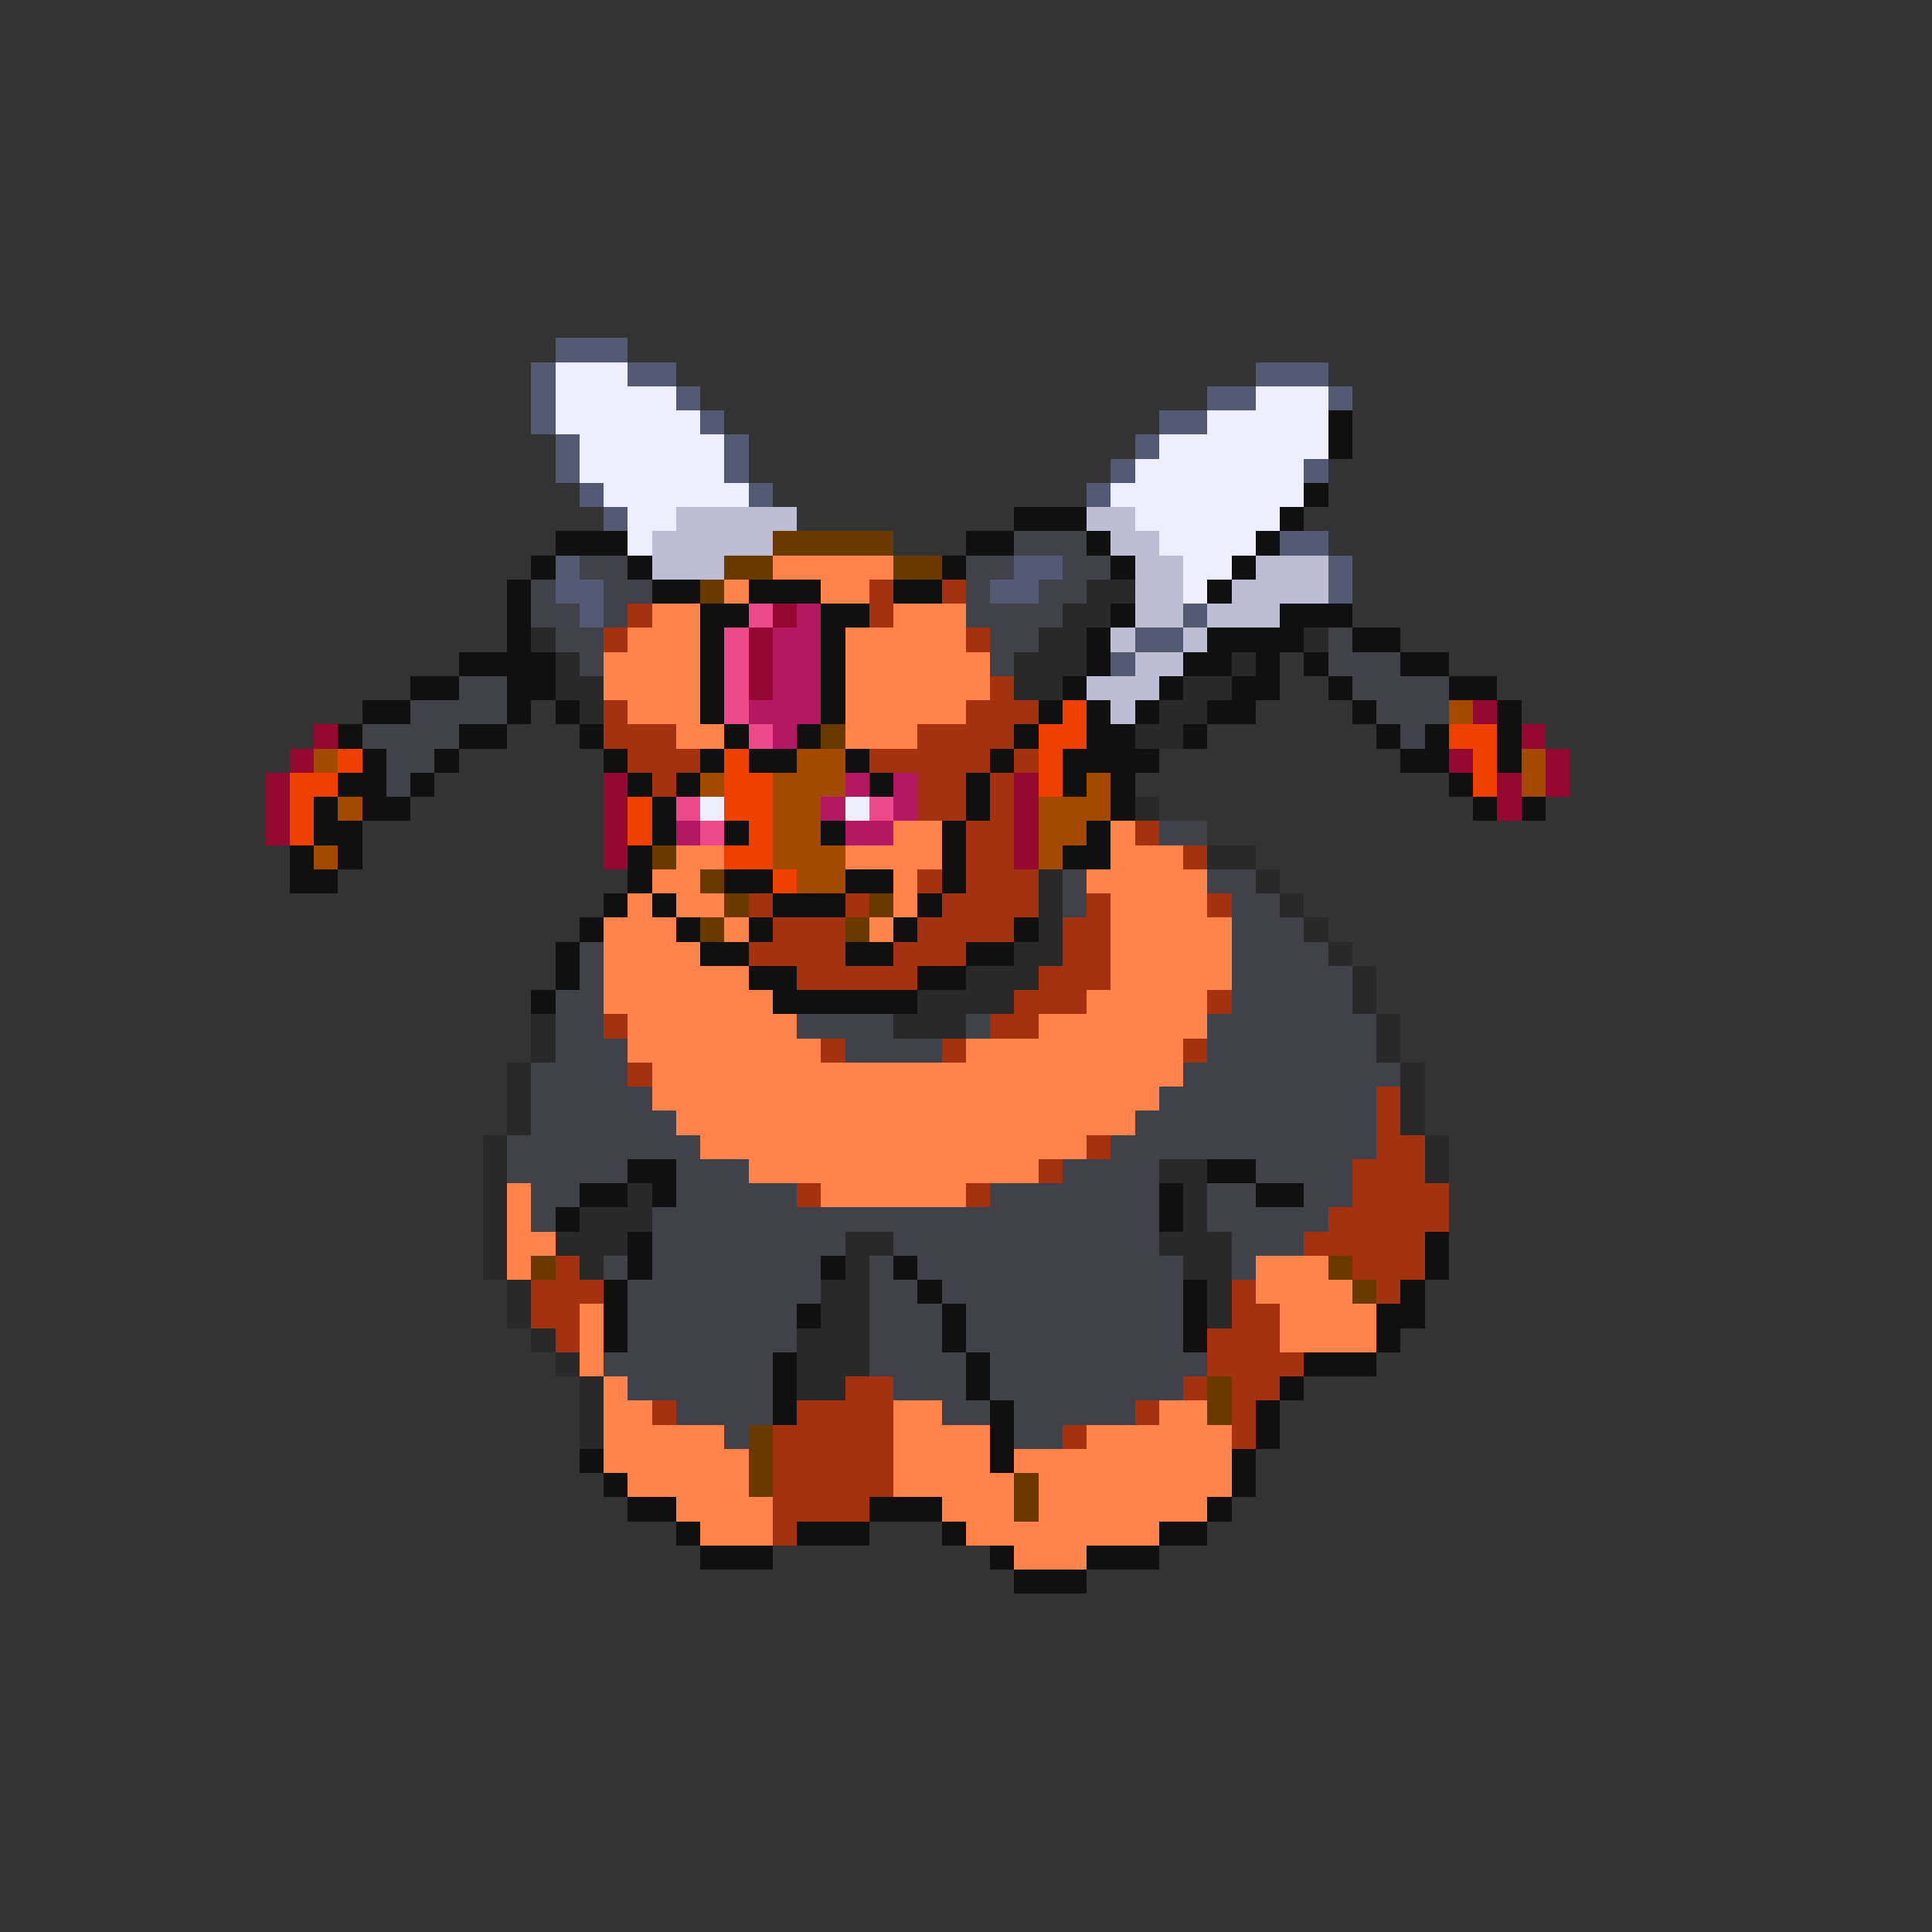 <svg xmlns="http://www.w3.org/2000/svg" viewBox="0 -0.5 80 80" shape-rendering="crispEdges">
<rect x="0" y="-0.5" width="80" height="80" fill="#333333" stroke="none"/>
<path stroke="#525a73" d="M23 14h3M22 15h1M26 15h2M52 15h3M22 16h1M28 16h1M50 16h2M55 16h1M22 17h1M29 17h1M48 17h2M23 18h1M30 18h1M47 18h1M23 19h1M30 19h1M46 19h1M54 19h1M24 20h1M31 20h1M45 20h1M25 21h1M53 22h2M23 23h1M42 23h2M55 23h1M23 24h2M41 24h2M55 24h1M24 25h1M49 25h1M47 26h2M46 27h1" />
<path stroke="#eeeeff" d="M23 15h3M23 16h5M52 16h3M23 17h6M50 17h5M24 18h6M48 18h7M24 19h6M47 19h7M25 20h6M46 20h8M26 21h2M47 21h6M26 22h1M48 22h4M49 23h2M49 24h1M29 33h1M35 33h1" />
<path stroke="#101010" d="M55 17h1M55 18h1M54 20h1M42 21h3M53 21h1M23 22h3M40 22h2M45 22h1M52 22h1M22 23h1M26 23h1M39 23h1M46 23h1M51 23h1M21 24h1M27 24h2M31 24h3M37 24h2M50 24h1M21 25h1M29 25h2M34 25h2M46 25h1M53 25h3M21 26h1M29 26h1M34 26h1M45 26h1M50 26h4M56 26h2M19 27h4M29 27h1M34 27h1M45 27h1M49 27h2M52 27h1M54 27h1M58 27h2M17 28h2M21 28h2M29 28h1M34 28h1M44 28h1M48 28h1M51 28h2M55 28h1M60 28h2M15 29h2M21 29h1M23 29h1M29 29h1M34 29h1M43 29h1M45 29h1M47 29h1M50 29h2M56 29h1M62 29h1M14 30h1M19 30h2M24 30h1M30 30h1M33 30h1M42 30h1M45 30h2M49 30h1M57 30h1M59 30h1M62 30h1M15 31h1M18 31h1M25 31h1M29 31h1M31 31h2M35 31h1M41 31h1M44 31h4M58 31h2M62 31h1M14 32h2M17 32h1M26 32h1M28 32h1M36 32h1M40 32h1M44 32h1M46 32h1M60 32h1M13 33h1M15 33h2M27 33h1M40 33h1M46 33h1M61 33h1M63 33h1M13 34h2M27 34h1M30 34h1M34 34h1M39 34h1M45 34h1M12 35h1M14 35h1M26 35h1M39 35h1M44 35h2M12 36h2M26 36h1M30 36h2M35 36h2M39 36h1M25 37h1M27 37h1M32 37h3M38 37h1M24 38h1M28 38h1M31 38h1M37 38h1M42 38h1M23 39h1M29 39h2M35 39h2M40 39h2M23 40h1M31 40h2M38 40h2M22 41h1M32 41h6M26 48h2M50 48h2M24 49h2M27 49h1M48 49h1M52 49h2M23 50h1M48 50h1M26 51h1M59 51h1M26 52h1M34 52h1M37 52h1M59 52h1M25 53h1M38 53h1M49 53h1M58 53h1M25 54h1M33 54h1M39 54h1M49 54h1M57 54h2M25 55h1M39 55h1M49 55h1M57 55h1M32 56h1M40 56h1M54 56h3M32 57h1M40 57h1M53 57h1M32 58h1M41 58h1M52 58h1M41 59h1M52 59h1M24 60h1M41 60h1M51 60h1M25 61h1M51 61h1M26 62h2M36 62h3M50 62h1M28 63h1M33 63h3M39 63h1M48 63h2M29 64h3M41 64h1M45 64h3M42 65h3" />
<path stroke="#bdbdd5" d="M28 21h5M45 21h2M27 22h5M46 22h2M27 23h3M47 23h2M52 23h3M47 24h2M51 24h4M47 25h2M50 25h3M46 26h1M49 26h1M47 27h2M45 28h3M46 29h1" />
<path stroke="#6a3900" d="M32 22h5M30 23h2M37 23h2M29 24h1M34 30h1M27 35h1M29 36h1M30 37h1M36 37h1M29 38h1M35 38h1M22 52h1M55 52h1M56 53h1M50 57h1M50 58h1M31 59h1M31 60h1M31 61h1M42 61h1M42 62h1" />
<path stroke="#41414a" d="M42 22h3M24 23h2M40 23h2M44 23h2M22 24h1M25 24h2M40 24h1M43 24h2M22 25h2M25 25h1M40 25h4M23 26h2M41 26h2M55 26h1M24 27h1M41 27h1M55 27h3M19 28h2M56 28h4M17 29h4M57 29h3M15 30h4M58 30h1M16 31h2M16 32h1M48 34h2M44 36h1M50 36h2M44 37h1M51 37h2M51 38h3M24 39h1M51 39h4M24 40h1M51 40h5M23 41h2M51 41h5M23 42h2M33 42h4M40 42h1M50 42h7M23 43h3M35 43h4M50 43h7M22 44h4M49 44h9M22 45h5M48 45h9M22 46h6M47 46h10M21 47h8M46 47h11M21 48h5M28 48h3M44 48h4M52 48h4M22 49h2M28 49h5M41 49h7M50 49h2M54 49h2M22 50h1M27 50h21M50 50h5M27 51h8M37 51h11M51 51h3M25 52h1M27 52h7M36 52h1M38 52h11M51 52h1M26 53h8M36 53h2M39 53h10M26 54h7M36 54h3M40 54h9M26 55h7M36 55h3M40 55h9M25 56h7M36 56h4M41 56h9M26 57h6M37 57h3M41 57h8M28 58h4M39 58h2M42 58h5M30 59h1M42 59h2" />
<path stroke="#ff834a" d="M32 23h5M30 24h1M34 24h2M27 25h2M37 25h3M26 26h3M35 26h5M25 27h4M35 27h6M25 28h4M35 28h6M26 29h3M35 29h5M28 30h2M35 30h3M37 34h2M46 34h1M28 35h2M35 35h4M46 35h3M27 36h2M37 36h1M45 36h5M26 37h1M28 37h2M37 37h1M46 37h4M25 38h3M30 38h1M36 38h1M46 38h5M25 39h4M46 39h5M25 40h6M46 40h5M25 41h7M45 41h5M26 42h7M43 42h7M26 43h8M40 43h9M27 44h22M27 45h21M28 46h19M29 47h16M31 48h12M21 49h1M34 49h6M21 50h1M21 51h2M21 52h1M52 52h3M52 53h4M24 54h1M53 54h4M24 55h1M53 55h4M24 56h1M25 57h1M25 58h2M37 58h2M48 58h2M25 59h5M37 59h4M45 59h6M25 60h6M37 60h4M42 60h9M26 61h5M37 61h5M43 61h8M28 62h4M39 62h3M43 62h7M29 63h3M40 63h8M42 64h3" />
<path stroke="#a43110" d="M36 24h1M39 24h1M26 25h1M36 25h1M25 26h1M40 26h1M41 28h1M25 29h1M40 29h3M25 30h3M38 30h4M26 31h3M36 31h5M42 31h1M27 32h1M38 32h2M41 32h1M38 33h2M41 33h1M40 34h2M47 34h1M40 35h2M49 35h1M38 36h1M40 36h3M31 37h1M35 37h1M39 37h4M45 37h1M50 37h1M32 38h3M38 38h4M44 38h2M31 39h4M37 39h3M44 39h2M33 40h5M43 40h3M42 41h3M50 41h1M25 42h1M41 42h2M34 43h1M39 43h1M49 43h1M26 44h1M57 45h1M57 46h1M45 47h1M57 47h2M43 48h1M56 48h3M33 49h1M40 49h1M56 49h4M55 50h5M54 51h5M23 52h1M56 52h3M22 53h3M51 53h1M57 53h1M22 54h2M51 54h2M23 55h1M50 55h3M50 56h4M35 57h2M49 57h1M51 57h2M27 58h1M33 58h4M47 58h1M51 58h1M32 59h5M44 59h1M51 59h1M32 60h5M32 61h5M32 62h4M32 63h1" />
<path stroke="#292929" d="M45 24h2M44 25h2M22 26h1M43 26h2M54 26h1M23 27h1M42 27h3M51 27h1M23 28h2M42 28h2M49 28h2M24 29h1M48 29h2M47 30h2M47 33h1M50 35h2M43 36h1M52 36h1M43 37h1M53 37h1M43 38h1M54 38h1M42 39h2M55 39h1M40 40h3M56 40h1M38 41h4M56 41h1M22 42h1M37 42h3M57 42h1M22 43h1M57 43h1M21 44h1M58 44h1M21 45h1M58 45h1M21 46h1M58 46h1M20 47h1M59 47h1M20 48h1M48 48h2M59 48h1M20 49h1M26 49h1M49 49h1M20 50h1M24 50h3M49 50h1M20 51h1M23 51h3M35 51h2M48 51h3M20 52h1M24 52h1M35 52h1M49 52h2M21 53h1M34 53h2M50 53h1M21 54h1M34 54h2M50 54h1M22 55h1M33 55h3M23 56h1M33 56h3M24 57h1M33 57h2M24 58h1M24 59h1" />
<path stroke="#ee4a8b" d="M31 25h1M30 26h1M30 27h1M30 28h1M30 29h1M31 30h1M28 33h1M36 33h1M29 34h1" />
<path stroke="#940831" d="M32 25h1M31 26h1M31 27h1M31 28h1M61 29h1M13 30h1M63 30h1M12 31h1M60 31h1M64 31h1M11 32h1M25 32h1M42 32h1M62 32h1M64 32h1M11 33h1M25 33h1M42 33h1M62 33h1M11 34h1M25 34h1M42 34h1M25 35h1M42 35h1" />
<path stroke="#b41862" d="M33 25h1M32 26h2M32 27h2M32 28h2M31 29h3M32 30h1M35 32h1M37 32h1M34 33h1M37 33h1M28 34h1M35 34h2" />
<path stroke="#ee4100" d="M44 29h1M43 30h2M60 30h2M14 31h1M30 31h1M43 31h1M61 31h1M12 32h2M30 32h2M43 32h1M61 32h1M12 33h1M26 33h1M30 33h2M12 34h1M26 34h1M31 34h1M30 35h2M32 36h1" />
<path stroke="#a44a00" d="M60 29h1M13 31h1M33 31h2M63 31h1M29 32h1M32 32h3M45 32h1M63 32h1M14 33h1M32 33h2M43 33h3M32 34h2M43 34h2M13 35h1M32 35h3M43 35h1M33 36h2" />
</svg>